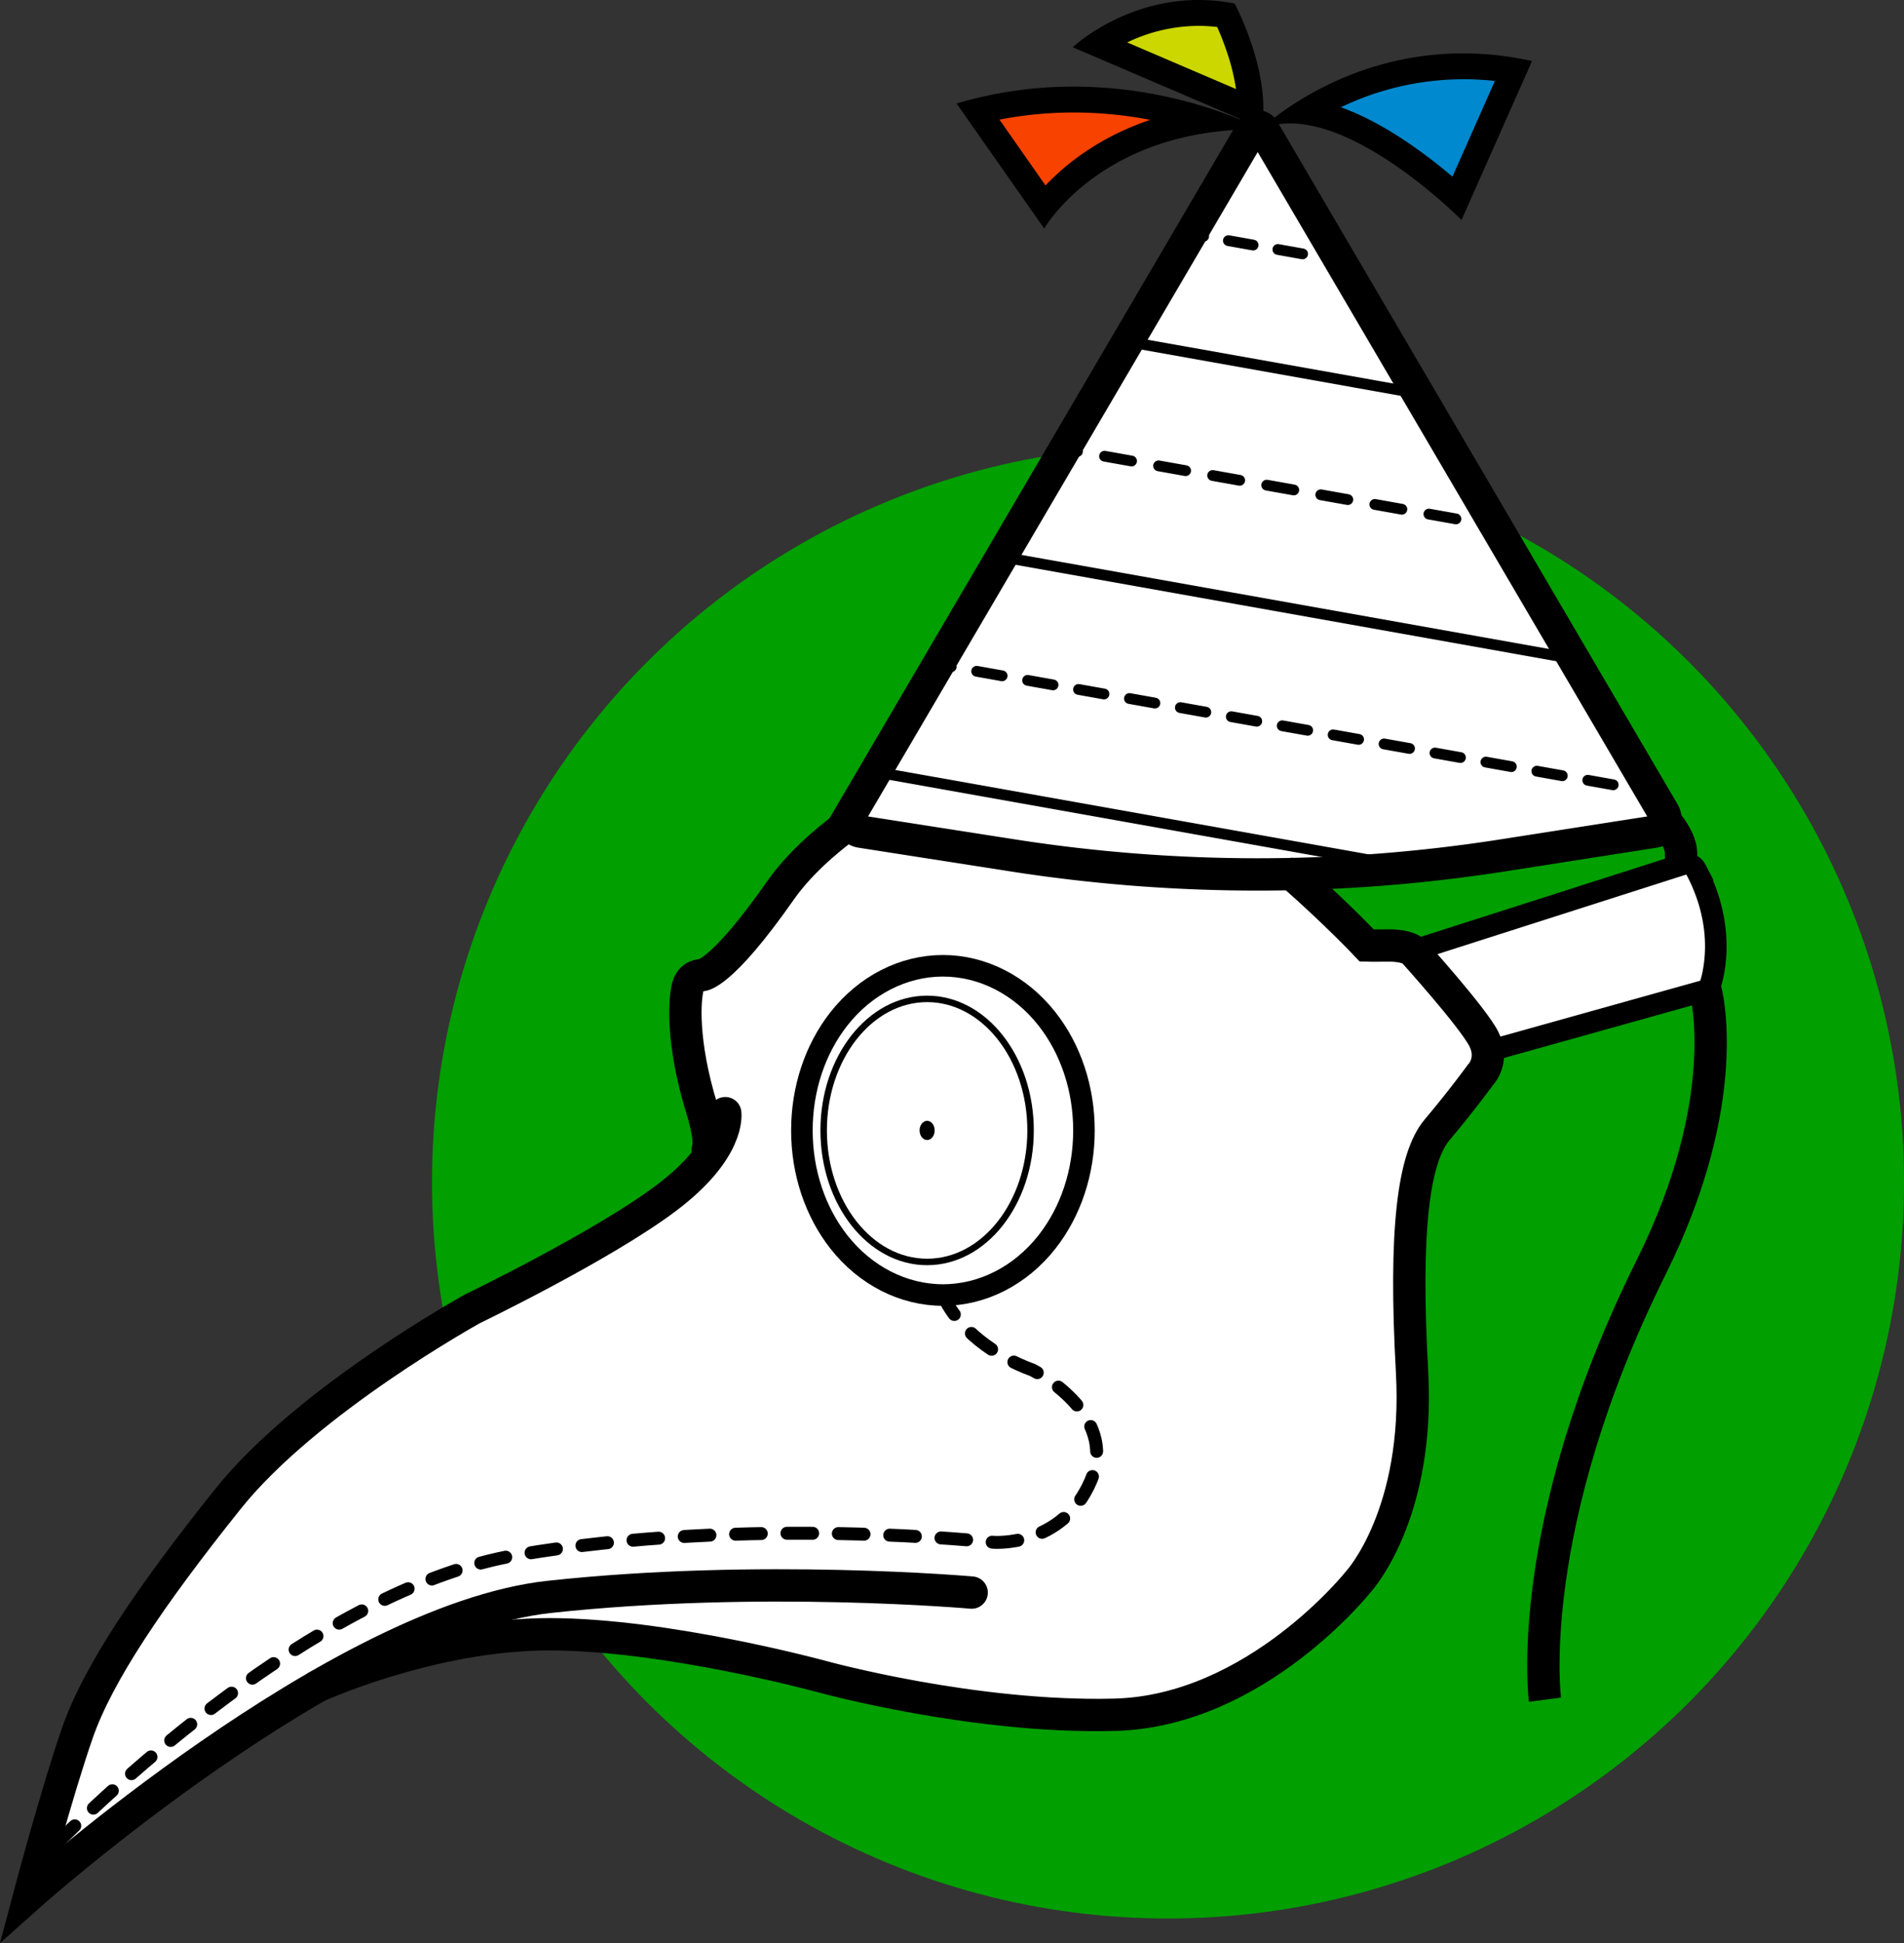 <svg xmlns="http://www.w3.org/2000/svg" viewBox="0 0 883.41 901.14"><rect x="0" y="0" width="883.41" height="901.14" fill="#333333" stroke="none"/><defs><style>.cls-1{fill:#019f00;}.cls-2{fill:#fff;}.cls-10,.cls-11,.cls-12,.cls-3,.cls-4,.cls-5,.cls-6,.cls-7,.cls-8,.cls-9{fill:none;stroke:#000;stroke-miterlimit:10;}.cls-10,.cls-11,.cls-12,.cls-3,.cls-4,.cls-5,.cls-9{stroke-linecap:round;}.cls-3,.cls-8{stroke-width:15px;}.cls-4,.cls-5{stroke-width:6px;}.cls-5{stroke-dasharray:11.92 11.92;}.cls-6{stroke-width:10px;}.cls-7{stroke-width:3px;}.cls-10,.cls-11,.cls-12,.cls-9{stroke-width:5px;}.cls-10{stroke-dasharray:12 12;}.cls-11{stroke-dasharray:12.74 12.74;}.cls-12{stroke-dasharray:11.66 11.66;}.cls-13{fill:#f74200;}.cls-14{fill:#0089cf;}.cls-15{fill:#ccd700;}</style></defs><title>PlagueParty2</title><g id="Layer_2" data-name="Layer 2"><g id="Layer_3" data-name="Layer 3"><circle class="cls-1" cx="541.93" cy="548.24" r="341.49"/><path class="cls-2" d="M581,60.11,392.13,383.34s101.66,22,175.43,22,205.09-24.63,205.09-24.63Z"/><path class="cls-2" d="M521.71,795s45.57-4.65,73.25-28.82,52.64-47.48,56.54-80.14,2.61-74.74,2.61-74.74l.21-46s2.55-27.71,9.27-36.66,24.82-32.28,24.82-32.28l1.84-8.84,101.09-28.25s6.79-24.21,1.3-42.46c-.15-.47-.3-1-.47-1.43l-.27-.77s0-.08,0-.11c-2.1-5.64-5.53-10.54-10.92-13.73L655.5,440.9l-18.19-1.45-34.36-31S477,402,392.13,383.34h0c-11.7,8.84-22.45,18.82-30,29.56-28,40-36.66,39.34-36.66,39.34s-4.84-.17-6.34,5.33-3.16,25.33,6.5,56.67c0,0,3.7,11.5,3.1,17.31l-.43,1.85.53,3c-4.06,5.6-10.26,12.11-19.7,19.22-29.66,22.33-89.83,51.33-89.83,51.33s-76.83,42.34-113.5,88.17S45.5,776.24,36,803.4C29.9,820.83,22.43,847,17.86,863.48c-2.73,2.83-4.2,4.42-4.2,4.42l3.59-2.22c-2.2,8-3.59,13.22-3.59,13.22s24.47-21.81,60.08-48.15l88.3-54.6c19.57-7.17,55.8-18.25,92.79-18.25,54.67,0,126.67,19.67,126.67,19.67s58.9,16.26,119.33,17.67l0,.1,1.86-.06c4.84.08,9.68.08,14.5,0,1.53,0,3-.12,4.55-.22Z"/><path class="cls-3" d="M336.5,516.24c0,.5,2.33,17-27.34,39.33s-89.83,51.33-89.83,51.33-76.83,42.34-113.5,88.17S45.5,776.24,36,803.4s-22.34,75.5-22.34,75.5S156.83,751.24,254.83,740.57s196-2,196-2"/><path class="cls-4" d="M13.66,867.9s1.44-1.55,4.13-4.35"/><path class="cls-5" d="M26.15,855.07c33.08-32.92,126.4-118.81,213.35-133.83,108-18.67,221.33-6,221.33-6s32,2.66,45.33-28.67-27.33-51.33-27.33-51.33-18.75-6.1-32.27-21"/><path class="cls-4" d="M442.78,609.59a52.86,52.86,0,0,1-3.28-5"/><path class="cls-6" d="M437.5,600.58c-18.37,0-36-9-48.26-24.59-11.08-14.09-17.18-32.47-17.18-51.75s6.1-37.67,17.18-51.75c12.3-15.63,29.89-24.6,48.26-24.6s35.95,9,48.25,24.6c11.08,14.08,17.18,32.46,17.18,51.75s-6.1,37.66-17.18,51.75C473.45,591.61,455.86,600.58,437.5,600.58Z"/><ellipse class="cls-7" cx="430.16" cy="524.24" rx="48" ry="61"/><ellipse cx="430.16" cy="524.24" rx="3.5" ry="4.45"/><path class="cls-6" d="M690.25,487.56l101.09-28.25a3,3,0,0,0,2-1.93c1.93-5.81,7.55-27.66-6.48-54.11a5,5,0,0,0-6-2.46L655.5,440.9"/><path class="cls-8" d="M791.34,459.31s13.78,49.91-25.18,128.26c-60,120.67-49.33,200.67-49.33,200.67"/><path class="cls-3" d="M779.94,396.81s1.26-6.06-7.29-16.12"/><path class="cls-3" d="M586.13,60.11a3,3,0,0,0-5.18,0l-186,317a6,6,0,0,0,4.45,8.59l70.48,11a736.63,736.63,0,0,0,227.3,0l70.44-11a6,6,0,0,0,4.44-8.62Z"/><path class="cls-3" d="M328.33,533.4c2-4.66-2.67-19.16-2.67-19.16-9.66-31.34-8-51.17-6.5-56.67s6.34-5.33,6.34-5.33,8.66.66,36.66-39.34c8.06-11.5,19.8-22.12,32.46-31.41"/><path class="cls-3" d="M599.37,405.32c20.76,18.23,34.79,33.17,34.79,33.17s2.34.08,10.34,0,11,2.41,11,2.41,28,31,33,41-1.67,16.67-1.67,16.67-9,12.33-20,25.33-15.33,46.34-11.67,112.34-24.66,97-24.66,97-47.67,60.33-113.34,62S381.5,777.57,381.5,777.57s-72-19.67-126.67-19.67-107.69,24.2-107.69,24.2"/><line class="cls-9" x1="435.43" y1="308.15" x2="441.33" y2="309.2"/><line class="cls-10" x1="453.15" y1="311.31" x2="754.44" y2="365.02"/><line class="cls-9" x1="760.35" y1="366.07" x2="766.25" y2="367.12"/><line class="cls-9" x1="464.71" y1="258.23" x2="730.12" y2="305.54"/><line class="cls-9" x1="406.19" y1="357.98" x2="653.87" y2="402.13"/><line class="cls-9" x1="494.02" y1="208.28" x2="499.92" y2="209.34"/><line class="cls-11" x1="512.47" y1="211.57" x2="681.8" y2="241.76"/><line class="cls-9" x1="688.07" y1="242.87" x2="693.98" y2="243.93"/><line class="cls-9" x1="523.25" y1="158.45" x2="655.5" y2="182.02"/><line class="cls-9" x1="552.56" y1="108.51" x2="558.46" y2="109.56"/><line class="cls-12" x1="569.94" y1="111.6" x2="610.12" y2="118.77"/><line class="cls-9" x1="615.85" y1="119.79" x2="621.76" y2="120.84"/><path class="cls-13" d="M453.64,51.55a185.65,185.65,0,0,1,44.48-5.38,200.18,200.18,0,0,1,60.59,9.57c-42,6.32-64.74,28.18-74.18,39.86Z"/><path d="M498.12,52.17a190.12,190.12,0,0,1,35.6,3.41C510.1,63.52,494.43,76.16,485.09,86L463.72,55.47a180.26,180.26,0,0,1,34.4-3.3m0-12A190.45,190.45,0,0,0,443.83,48l40.66,58s26.16-46,98.4-46l2.32,0s-36.13-19.83-87.09-19.83Z"/><path class="cls-14" d="M676.08,91.81c-12.72-11.57-42.43-36.05-70.09-40,15.42-9.51,40.75-21,72.86-21a140.35,140.35,0,0,1,23.44,2Z"/><path d="M678.85,36.73a133.18,133.18,0,0,1,14.73.83L673.9,81.93c-4.3-3.66-9.49-7.84-15.29-12-13-9.41-25.2-16.15-36.49-20.18a131.44,131.44,0,0,1,56.73-13m0-12c-57.64,0-93.79,35.08-93.79,35.08a34.3,34.3,0,0,1,13.49-2.59c35.32,0,79.56,44.79,79.56,44.79l32.71-73.72a147.13,147.13,0,0,0-32-3.56Z"/><path class="cls-15" d="M509.54,20.45C518.62,14.46,535.16,6,556.08,6a80.66,80.66,0,0,1,12.74,1c3.23,6.77,11.52,25.93,11.33,43.65Z"/><path d="M556.08,0V12a72.41,72.41,0,0,1,8.67.52c1.36,3.05,3.08,7.25,4.68,12.09a98.31,98.31,0,0,1,4.05,16.68L523,19.67A76.93,76.93,0,0,1,556.08,12V0m0,0c-35.19,0-58.37,21.91-58.37,21.91l87.67,37.53c4.55-25.87-12.52-57.78-12.52-57.78A86.05,86.05,0,0,0,556.08,0Z"/></g></g></svg>